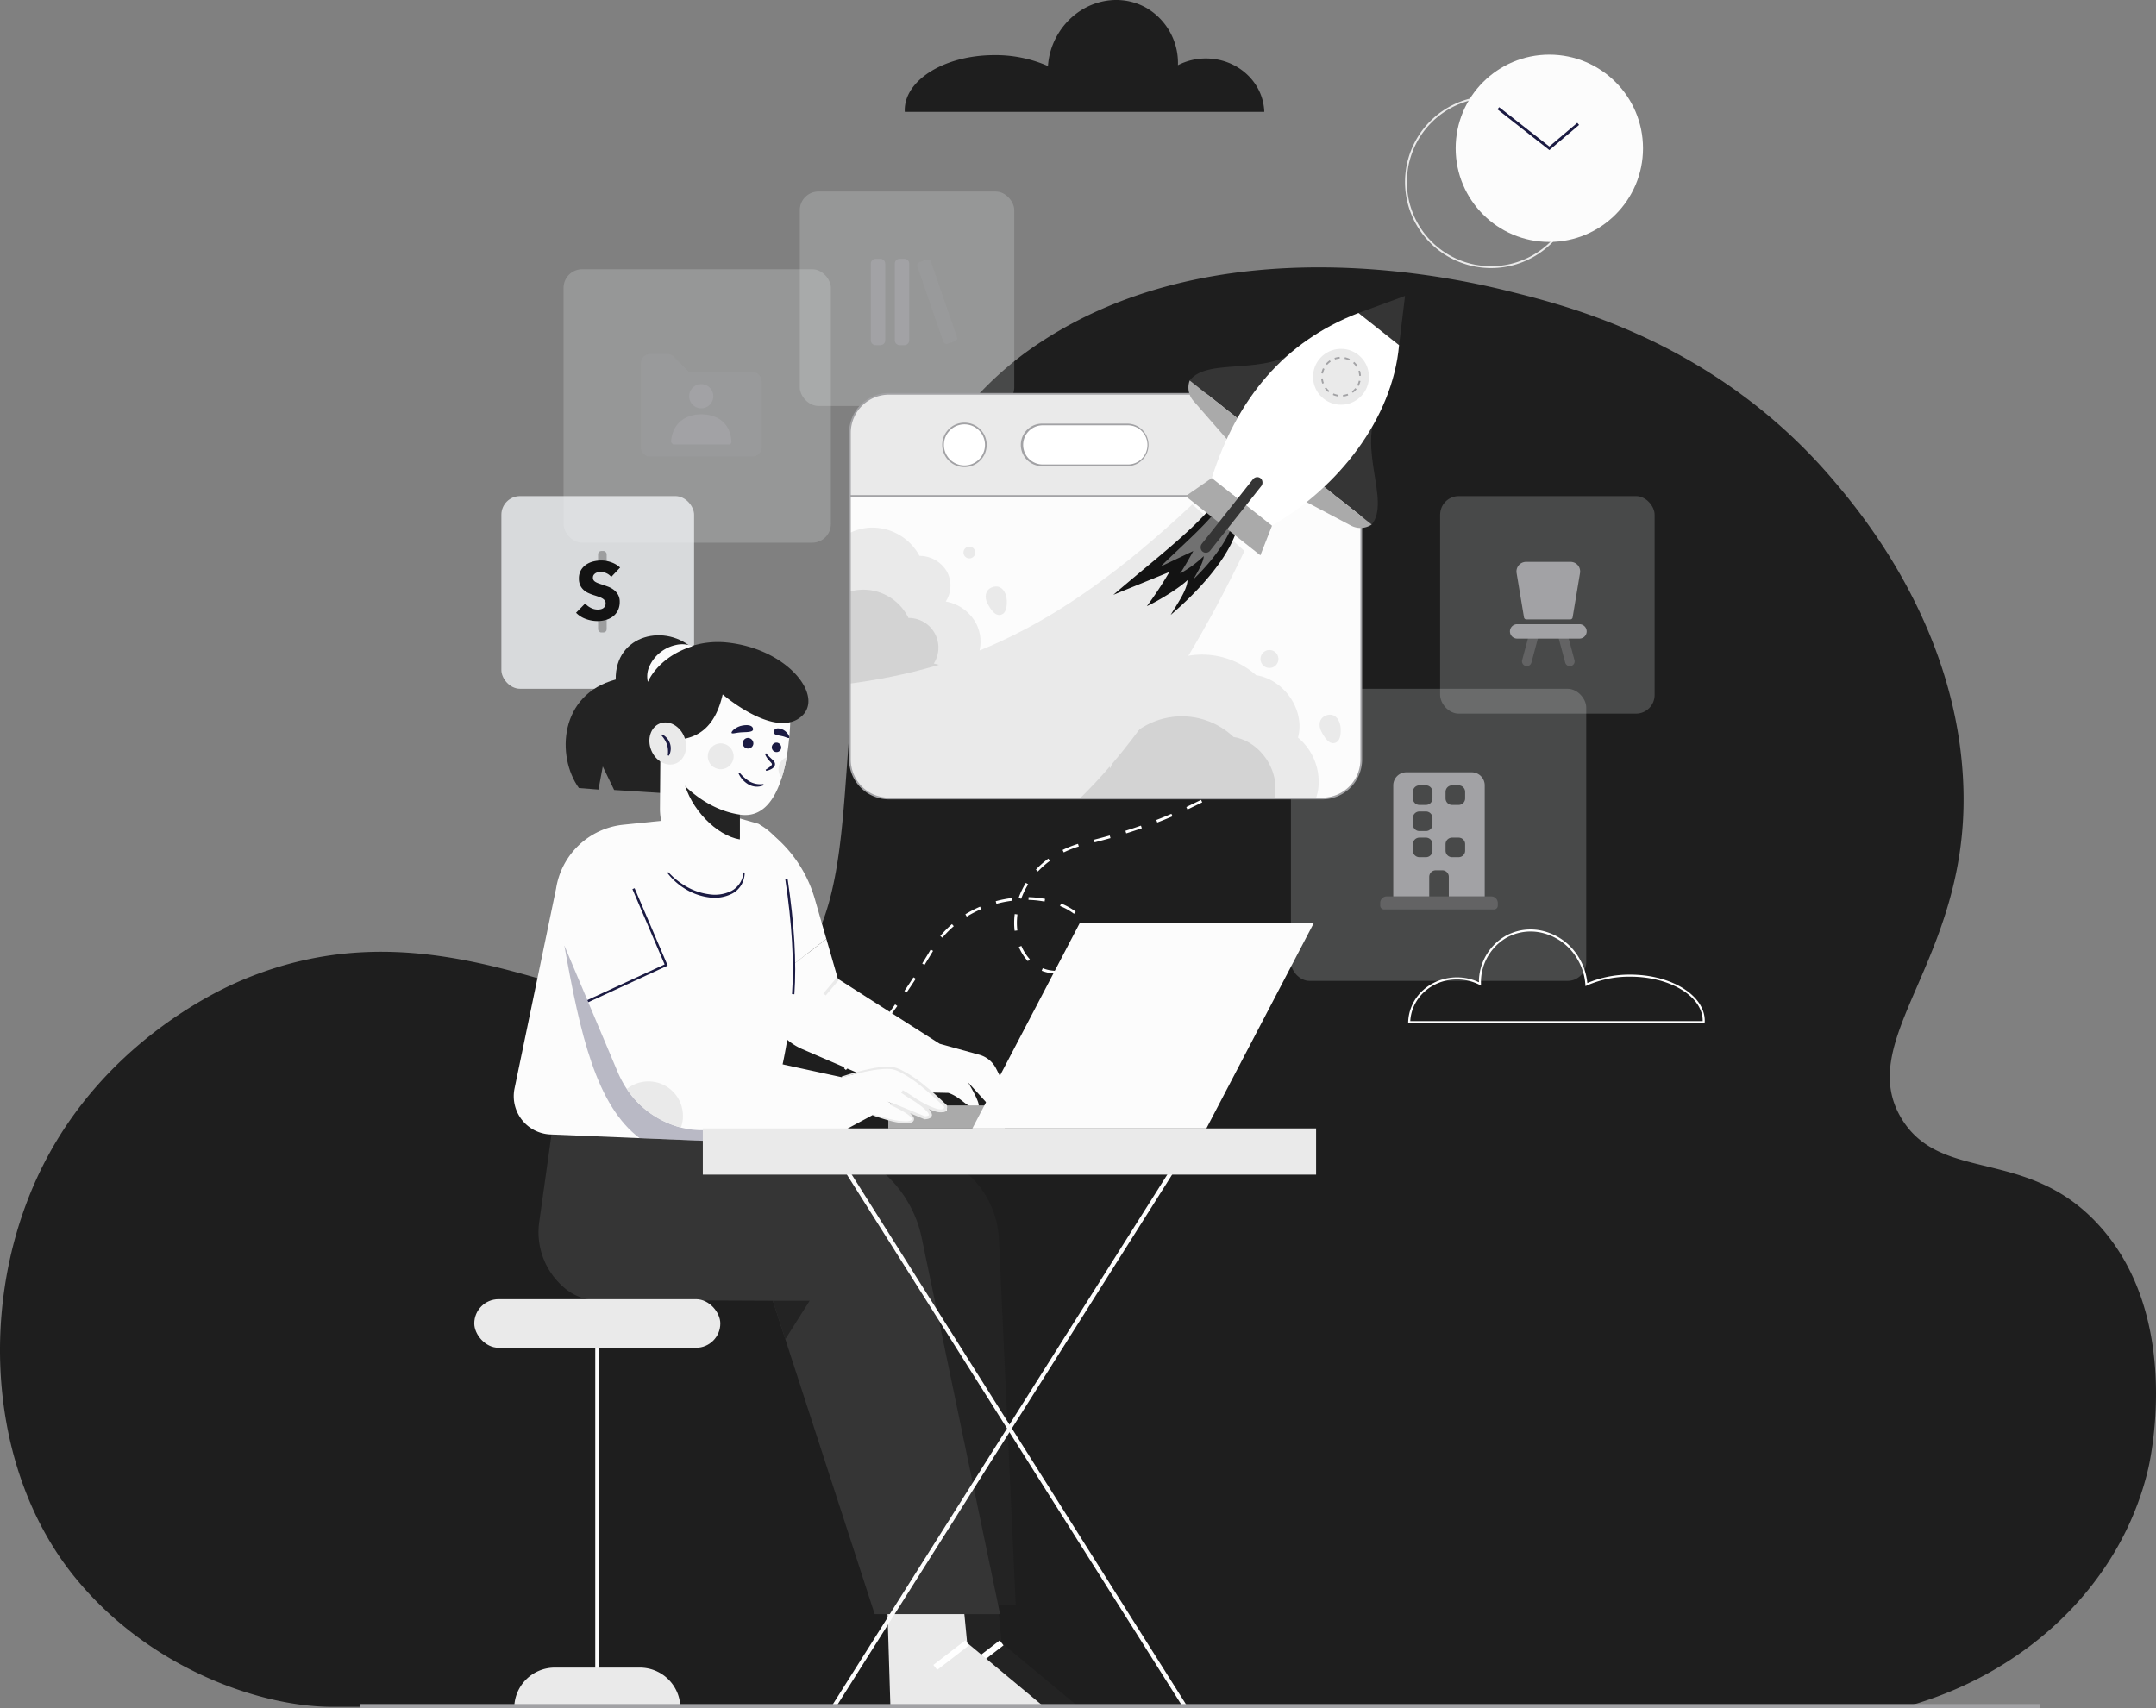 <svg xmlns="http://www.w3.org/2000/svg" xmlns:xlink="http://www.w3.org/1999/xlink" width="693.584" height="549.632" viewBox="0 0 693.584 549.632">
  <rect x="0" y="0" width="693.584" height="549.632" fill="#808080" stroke="none"/>
  <defs>
    <clipPath id="clip-path">
      <path id="Tracé_4879" data-name="Tracé 4879" d="M990.783,775.4a12.552,12.552,0,0,0,12.551,12.551h139.4a12.551,12.551,0,0,0,12.55-12.551V690.579h-164.5Z" transform="translate(-990.783 -690.579)" fill="none"/>
    </clipPath>
  </defs>
  <g id="Groupe_7165" data-name="Groupe 7165" transform="translate(119.292 -218.369)">
    <g id="Groupe_7164" data-name="Groupe 7164">
      <path id="Tracé_1" data-name="Tracé 1" d="M131.762,680.17c-23.362,0-60.453-12.773-84.386-43.848-27.461-35.841-29.559-91.89-6.77-133.736,19.929-36.6,53.4-52.236,60.072-55.286,76.568-34.125,133.683,31.837,173.54,1.906,8.975-6.75,14.145-16.164,17.388-27.632,11.819-41.79-3.622-109.681,47.546-163.012A114.306,114.306,0,0,1,354.6,244.646c60.262-44.039,143.123-23.163,157.521-19.541,20.215,5.052,66.365,17.443,102.885,60.625,8.677,10.294,41,48.518,41.668,101.041.668,53.761-35.089,78.735-20.023,104,12.777,21.257,40.81,8.865,63.981,34.888,25.936,29.073,16.4,73.493,15.542,77.5-8.391,36.6-38.427,65.867-77.521,76.829Q385.207,680.266,131.762,680.17Z" transform="translate(-144.292 87.409)" fill="#1e1e1e"/>
      <g id="Groupe_5473" data-name="Groupe 5473" transform="translate(41.689 280.163)">
        <g id="Groupe_5477" data-name="Groupe 5477" transform="translate(301.896 98.194)">
          <rect id="Rectangle_1395" data-name="Rectangle 1395" width="69" height="70" rx="6" transform="translate(0.415 -0.356)" fill="#f3f6f9" opacity="0.2"/>
          <rect id="bound" width="37" height="38" transform="translate(16.415 15.644)" fill="none"/>
          <g id="Stockholm-icons-_-Home-_-Chair2" data-name="Stockholm-icons-/-Home-/-Chair2" transform="translate(16.713 19.848)">
            <rect id="bound-2" data-name="bound" width="37" height="37" transform="translate(-0.3 -0.205)" fill="none"/>
            <path id="Combined-Shape" d="M6.561,25.141l2.466-9.2a1.543,1.543,0,1,1,2.98.8l-2.466,9.2a1.543,1.543,0,0,1-2.98-.8Zm16.827-.047a1.543,1.543,0,1,1-2.98.8l-2.01-7.5a1.543,1.543,0,0,1,2.98-.8Z" transform="translate(3.52 7.449)" fill="#a2a2a5" opacity="0.3"/>
            <path id="Combined-Shape-2" data-name="Combined-Shape" d="M9.185,1H23.5a3.086,3.086,0,0,1,3.044,3.593L24.163,18.868a.771.771,0,0,1-.761.645H9.282a.771.771,0,0,1-.761-.645L6.142,4.593A3.085,3.085,0,0,1,9.185,1ZM6.314,21.056H26.37a2.314,2.314,0,1,1,0,4.628H6.314a2.314,2.314,0,0,1,0-4.628Z" transform="translate(2.159 -0.039)" fill="#a2a2a5"/>
          </g>
        </g>
        <g id="Groupe_5474" data-name="Groupe 5474" transform="translate(19.849 25.071)">
          <rect id="Rectangle_1395-2" data-name="Rectangle 1395" width="86" height="88" rx="6" transform="translate(0.462 -0.234)" fill="#f3f6f9" opacity="0.2"/>
          <g id="Stockholm-icons-_-Files-_-User-folder" data-name="Stockholm-icons-/-Files-/-User-folder" transform="translate(21.936 19.848)">
            <rect id="bound-3" data-name="bound" width="46" height="47" transform="translate(-0.476 -0.082)" fill="none"/>
            <path id="Combined-Shape-3" data-name="Combined-Shape" d="M4.91,36.982H37.892a2.91,2.91,0,0,0,2.91-2.91V12.731a2.91,2.91,0,0,0-2.91-2.91H17.521L12.553,4.852A2.91,2.91,0,0,0,10.5,4H4.91A2.91,2.91,0,0,0,2,6.91V34.072A2.91,2.91,0,0,0,4.91,36.982Z" transform="translate(1.421 3.202)" fill="#a2a2a5" opacity="0.3"/>
            <path id="Mask" d="M13.88,16.76a3.88,3.88,0,1,1,3.88-3.88A3.88,3.88,0,0,1,13.88,16.76Z" transform="translate(8.942 7.902)" fill="#a2a2a5"/>
            <path id="Mask-Copy" d="M7,22.73C7.418,16.942,11.594,14,16.683,14c5.161,0,9.4,2.781,9.716,8.731a.808.808,0,0,1-.81.97H7.784C7.514,23.7,6.978,23.045,7,22.73Z" transform="translate(6.122 12.603)" fill="#a2a2a5"/>
          </g>
          <rect id="bound-4" data-name="bound" width="46" height="47" transform="translate(21.462 19.766)" fill="none"/>
        </g>
        <g id="Groupe_5475" data-name="Groupe 5475" transform="translate(253.843 159.826)">
          <rect id="Rectangle_1392" data-name="Rectangle 1392" width="95" height="94" rx="6" transform="translate(0.468 0.011)" fill="#f3f6f9" opacity="0.2"/>
          <g id="Stockholm-icons-_-Home-_-Building" data-name="Stockholm-icons-/-Home-/-Building" transform="translate(22.981 22.982)">
            <rect id="bound-5" data-name="bound" width="49" height="49" transform="translate(0.487 0.028)" fill="none"/>
            <path id="Combined-Shape-4" data-name="Combined-Shape" d="M22.867,41.937V35.631a2.1,2.1,0,0,0-2.1-2.1h-2.1a2.1,2.1,0,0,0-2.1,2.1v6.306H5V6.2A4.2,4.2,0,0,1,9.2,2h21.02a4.2,4.2,0,0,1,4.2,4.2V41.937ZM13.408,6.2a2.1,2.1,0,0,0-2.1,2.1v2.1a2.1,2.1,0,0,0,2.1,2.1h2.1a2.1,2.1,0,0,0,2.1-2.1v-2.1a2.1,2.1,0,0,0-2.1-2.1Zm10.51,0a2.1,2.1,0,0,0-2.1,2.1v2.1a2.1,2.1,0,0,0,2.1,2.1h2.1a2.1,2.1,0,0,0,2.1-2.1v-2.1a2.1,2.1,0,0,0-2.1-2.1Zm-10.51,8.408a2.1,2.1,0,0,0-2.1,2.1v2.1a2.1,2.1,0,0,0,2.1,2.1h2.1a2.1,2.1,0,0,0,2.1-2.1v-2.1a2.1,2.1,0,0,0-2.1-2.1Zm0,8.408a2.1,2.1,0,0,0-2.1,2.1v2.1a2.1,2.1,0,0,0,2.1,2.1h2.1a2.1,2.1,0,0,0,2.1-2.1v-2.1a2.1,2.1,0,0,0-2.1-2.1Zm10.51,0a2.1,2.1,0,0,0-2.1,2.1v2.1a2.1,2.1,0,0,0,2.1,2.1h2.1a2.1,2.1,0,0,0,2.1-2.1v-2.1a2.1,2.1,0,0,0-2.1-2.1Z" transform="translate(5.411 1.907)" fill="#a2a2a5"/>
            <path id="Rectangle-2" d="M5.1,21H38.733a2.1,2.1,0,0,1,2.1,2.1v.841A1.261,1.261,0,0,1,39.574,25.2H4.261A1.261,1.261,0,0,1,3,23.943V23.1A2.1,2.1,0,0,1,5.1,21Z" transform="translate(3.207 22.844)" fill="#a2a2a5" opacity="0.3"/>
          </g>
        </g>
        <g id="Groupe_5480" data-name="Groupe 5480" transform="translate(0 98.194)">
          <rect id="Rectangle_1394" data-name="Rectangle 1394" width="62" height="62" rx="6" transform="translate(0.31 -0.356)" fill="#f3f6f9" opacity="0.76"/>
          <g id="Stockholm-icons-_-Shopping-_-Dollar" data-name="Stockholm-icons-/-Shopping-/-Dollar" transform="translate(15.67 13.58)">
            <rect id="bound-6" data-name="bound" width="33" height="34" transform="translate(-0.359 0.062)" fill="none"/>
            <rect id="Rectangle" width="2.758" height="5.516" rx="1" transform="translate(15.754 3.736)" fill="#131313" opacity="0.3"/>
            <rect id="Rectangle-Copy-3" width="2.758" height="6.896" rx="1" transform="translate(15.754 23.044)" fill="#131313" opacity="0.3"/>
            <path id="Combined-Shape-5" data-name="Combined-Shape" d="M18.6,9.5A4.045,4.045,0,0,0,17.1,8.333,4.251,4.251,0,0,0,15.3,7.9a5.344,5.344,0,0,0-.9.079,2.333,2.333,0,0,0-.825.3,2.041,2.041,0,0,0-.616.576,1.535,1.535,0,0,0-.249.9,1.458,1.458,0,0,0,.2.786,1.749,1.749,0,0,0,.576.55,5.141,5.141,0,0,0,.9.432q.524.2,1.179.406.943.314,1.965.694a7.35,7.35,0,0,1,1.86,1.009A5.3,5.3,0,0,1,20.78,15.2a4.49,4.49,0,0,1,.55,2.319,6.058,6.058,0,0,1-.59,2.764,5.512,5.512,0,0,1-1.585,1.926,6.792,6.792,0,0,1-2.28,1.127,9.588,9.588,0,0,1-2.647.367,10.927,10.927,0,0,1-3.852-.694,8.161,8.161,0,0,1-3.092-1.978l2.935-2.987a5.423,5.423,0,0,0,1.795,1.4,4.872,4.872,0,0,0,2.214.563,4.453,4.453,0,0,0,.97-.1,2.419,2.419,0,0,0,.825-.341,1.705,1.705,0,0,0,.563-.629,1.98,1.98,0,0,0,.21-.943,1.492,1.492,0,0,0-.262-.891,2.562,2.562,0,0,0-.747-.668,6.01,6.01,0,0,0-1.205-.55q-.721-.249-1.638-.537a15.642,15.642,0,0,1-1.743-.681,5.831,5.831,0,0,1-1.52-1.009,4.673,4.673,0,0,1-1.074-1.494A5.063,5.063,0,0,1,8.2,10.023a5.251,5.251,0,0,1,.629-2.647,5.467,5.467,0,0,1,1.651-1.808,7.091,7.091,0,0,1,2.306-1.035,10.456,10.456,0,0,1,2.594-.328,9.631,9.631,0,0,1,3.21.576,8.264,8.264,0,0,1,2.869,1.7Z" transform="translate(1.382 2.573)" fill="#131313"/>
          </g>
        </g>
        <g id="Groupe_5481" data-name="Groupe 5481" transform="translate(96.106 -0.001)">
          <rect id="Rectangle_1395-3" data-name="Rectangle 1395" width="69" height="69" rx="6" transform="translate(0.204 -0.163)" fill="#f3f6f9" opacity="0.2"/>
          <rect id="bound-7" data-name="bound" width="36" height="36" transform="translate(17.204 15.837)" fill="none"/>
          <g id="Stockholm-icons-_-Home-_-Library" data-name="Stockholm-icons-/-Home-/-Library" transform="translate(16.713 16.714)">
            <rect id="bound-8" data-name="bound" width="36" height="37" transform="translate(0.491 0.123)" fill="none"/>
            <path id="Combined-Shape-6" data-name="Combined-Shape" d="M5.543,3H7.085A1.543,1.543,0,0,1,8.628,4.543V29.227a1.543,1.543,0,0,1-1.543,1.543H5.543A1.543,1.543,0,0,1,4,29.227V4.543A1.543,1.543,0,0,1,5.543,3Zm7.714,0H14.8a1.543,1.543,0,0,1,1.543,1.543V29.227A1.543,1.543,0,0,1,14.8,30.769H13.256a1.543,1.543,0,0,1-1.543-1.543V4.543A1.543,1.543,0,0,1,13.256,3Z" transform="translate(2.348 1.781)" fill="#a2a2a5"/>
            <rect id="Rectangle-Copy-2" width="4.628" height="27.769" rx="1" transform="translate(20.969 6.207) rotate(-19)" fill="#a2a2a5" opacity="0.3"/>
          </g>
        </g>
      </g>
    </g>
    <g id="Groupe_5571" data-name="Groupe 5571" transform="translate(-21.289 193.954)">
      <g id="Groupe_5533" data-name="Groupe 5533" transform="translate(0 20.415)">
        <path id="Tracé_4868" data-name="Tracé 4868" d="M589.8,916.691l-.607-.636,3.817-3.642.607.636Zm7.623-7.3-.618-.627c1.24-1.221,2.484-2.481,3.7-3.745l.634.61C599.914,906.893,598.664,908.159,597.419,909.386Zm7.327-7.626-.65-.592c1.166-1.28,2.341-2.605,3.492-3.939l.666.576C607.1,899.143,605.917,900.474,604.745,901.76Zm6.913-8-.679-.558c1.1-1.337,2.2-2.721,3.29-4.11l.693.541C613.873,891.027,612.761,892.416,611.658,893.759Zm6.508-8.332-.7-.526c1.032-1.387,2.074-2.82,3.1-4.259l.717.508C620.248,882.6,619.2,884.034,618.166,885.427Zm6.12-8.619-.728-.493q1.478-2.181,2.91-4.391l.738.477Q625.769,874.62,624.286,876.808Zm48.178-6.1a12.875,12.875,0,0,1-4.738-.9l.326-.816a12.01,12.01,0,0,0,4.412.839c.219-.021.38,0,.569-.013l.043.878C672.873,870.706,672.63,870.693,672.465,870.711Zm5.839-1.5-.44-.762a9.549,9.549,0,0,0,3.507-3.541l.763.436A10.427,10.427,0,0,1,678.3,869.208Zm-48.268-1.269-.747-.464q1.387-2.237,2.734-4.5l.756.449Q631.428,865.694,630.036,867.938Zm33.235-1.225a15.414,15.414,0,0,1-2.895-4.561l.81-.341a14.563,14.563,0,0,0,2.728,4.3Zm20.32-6.612-.879-.019,0-.235a9.131,9.131,0,0,0-.777-3.734q-.2-.44-.437-.858l.766-.434q.256.452.473.929a10.011,10.011,0,0,1,.855,4.1Zm-47.805-.922-.674-.565a33.471,33.471,0,0,1,3.747-3.806l.576.664A32.628,32.628,0,0,0,635.785,859.179Zm23.231-2.234a21.4,21.4,0,0,1-.151-2.545,22.585,22.585,0,0,1,.179-2.826l.873.11a21.709,21.709,0,0,0-.172,2.716,20.421,20.421,0,0,0,.145,2.439Zm-15.39-4.55-.463-.748a36.211,36.211,0,0,1,4.735-2.463l.348.808A35.314,35.314,0,0,0,643.626,852.4Zm34.493-.908a19.343,19.343,0,0,0-4.494-2.5l.329-.816a20.214,20.214,0,0,1,4.7,2.618Zm-24.953-3.211-.231-.848a37.8,37.8,0,0,1,5.233-1.033l.109.873A36.927,36.927,0,0,0,653.166,848.277Zm15.481-.729a31.919,31.919,0,0,0-5.17-.543l.021-.879a32.828,32.828,0,0,1,5.313.558Zm-7.517-.889-.828-.3a26.3,26.3,0,0,1,2.322-4.829l.75.459A25.414,25.414,0,0,0,661.13,846.659Zm5.375-8.793-.644-.6q.384-.412.787-.812a28.566,28.566,0,0,1,3.218-2.738l.52.709a27.622,27.622,0,0,0-3.119,2.654Q666.877,837.466,666.505,837.866Zm8.323-6.132-.39-.788a32.753,32.753,0,0,1,4.965-1.973l.257.841A31.984,31.984,0,0,0,674.829,831.734Zm9.921-3.23-.218-.852c1.719-.441,3.43-.9,5.084-1.371l.24.846C688.193,827.6,686.476,828.061,684.75,828.5Zm10.172-2.891-.264-.839c1.7-.534,3.377-1.091,4.995-1.656l.29.83C698.316,824.516,696.626,825.076,694.922,825.613Zm9.986-3.493-.318-.82c1.646-.638,3.284-1.309,4.867-1.992l.349.807C708.212,820.8,706.564,821.477,704.908,822.12Zm9.716-4.2-.381-.792,4.744-2.3.385.791Zm9.494-4.613-.385-.791,4.746-2.307.385.791Zm9.491-4.613-.385-.791,4.745-2.307.385.791Zm9.491-4.614-.385-.791,4.746-2.306.385.791Zm9.49-4.614-.385-.791,4.746-2.307.384.791Z" transform="translate(-430.618 -553.449)" fill="#fff"/>
        <path id="Tracé_4869" data-name="Tracé 4869" d="M1007.627,274.952a4.51,4.51,0,0,0,.021.537h115.646c-.3-9.533-8.6-17.177-18.777-17.177a19.624,19.624,0,0,0-9,2.158,20.512,20.512,0,0,0-9.995-18.337c-9.855-5.711-22.749-1.836-28.782,8.664a23.1,23.1,0,0,0-3.038,9.952,41.813,41.813,0,0,0-17.23-3.511C1020.542,257.238,1007.627,265.172,1007.627,274.952Z" transform="translate(-814.579 -235.497)" fill="#1e1e1e"/>
        <path id="Tracé_4870" data-name="Tracé 4870" d="M284.919,1052.995h-95.36l.011-.34c.254-8.069,7.155-14.389,15.71-14.389a16.557,16.557,0,0,1,7.038,1.566,17.172,17.172,0,0,1,8.354-14.774,16.586,16.586,0,0,1,12.705-1.609,18.591,18.591,0,0,1,11.322,8.827,19.15,19.15,0,0,1,2.495,7.824,34.727,34.727,0,0,1,13.822-2.714c13.211,0,23.958,6.657,23.958,14.839a4.033,4.033,0,0,1-.02.479Zm-94.675-.66h94.07v-.11c0-7.819-10.452-14.18-23.3-14.18a33.822,33.822,0,0,0-13.977,2.846l-.434.2-.032-.477a18.47,18.47,0,0,0-2.446-8.01,17.935,17.935,0,0,0-10.92-8.517,15.939,15.939,0,0,0-12.2,1.542,16.55,16.55,0,0,0-8.023,14.729l.01.551-.491-.251a15.857,15.857,0,0,0-7.219-1.731C197.2,1038.925,190.668,1044.788,190.244,1052.335Z" transform="translate(165.441 -719.77)" fill="#fff"/>
      </g>
      <g id="Groupe_5547" data-name="Groupe 5547" transform="translate(175.146 119.636)">
        <g id="Groupe_5537" data-name="Groupe 5537" transform="translate(0.271 64.36)">
          <g id="Groupe_5536" data-name="Groupe 5536" clip-path="url(#clip-path)">
            <path id="Tracé_4871" data-name="Tracé 4871" d="M990.783,775.4a12.552,12.552,0,0,0,12.551,12.551h139.4a12.551,12.551,0,0,0,12.55-12.551V690.579h-164.5Z" transform="translate(-990.783 -690.579)" fill="#fcfcfc"/>
            <path id="Tracé_4872" data-name="Tracé 4872" d="M865.324,748.966a16.967,16.967,0,0,1,14.654-11.4,17.261,17.261,0,0,1,16.34,9.063,10.17,10.17,0,0,1,8.741,4.918,9.458,9.458,0,0,1-.3,9.761,13.8,13.8,0,0,1,9.857,7.225,12.951,12.951,0,0,1-.264,11.941,15.852,15.852,0,0,1,15.011.543,14.762,14.762,0,0,1,7.094,12.8,15.792,15.792,0,0,1,27.127,1.236A25.093,25.093,0,0,1,981.2,779.091a26.148,26.148,0,0,1,23.4,5.929c9.175,1.436,15.863,11.4,13.472,20.07a18.516,18.516,0,0,1,6.454,16.988,18.932,18.932,0,0,1-11.641,14.146l-157.869-.1-13.458-60.231Z" transform="translate(-873.933 -727.338)" fill="#eaeaea"/>
            <g id="Groupe_5534" data-name="Groupe 5534" transform="translate(-34.095 30.175)">
              <path id="Tracé_4873" data-name="Tracé 4873" d="M856.606,841.124a16.122,16.122,0,0,1,29.946-2.361,9.539,9.539,0,0,1,8.139,14.672,13.133,13.133,0,0,1,9.253,19.158,14.565,14.565,0,0,1,21.347,13.329,15,15,0,0,1,26.208,1.214,24.164,24.164,0,0,1,39.643-10.069c8.863,1.428,15.316,11.386,13,20.059a18.474,18.474,0,0,1-5.037,31.138l-152.524.023-12.955-60.219Z" transform="translate(-833.624 -829.668)" fill="#d3d3d3"/>
            </g>
            <g id="Groupe_5535" data-name="Groupe 5535" transform="translate(-11.475 2.715)">
              <path id="Tracé_4874" data-name="Tracé 4874" d="M1059.51,703.095c-45.691,42.968-78.091,54.554-118.91,58.7l-2.712,43.389,42.847,14.644c37.423-1.085,73.357-55.261,95.553-101.738l-16.778-14.992" transform="translate(-937.888 -703.095)" fill="#eaeaea"/>
              <path id="Tracé_4875" data-name="Tracé 4875" d="M1413.217,705.669c-7.428,8.789-18.632,17.2-31.846,28.55l18.03-7.348a122.759,122.759,0,0,1-7.235,10.99c4.156-1.918,10.842-6.138,13.057-8.376,0,3.122-3.762,8.344-5.4,11.2,9.617-8.23,18.365-18.279,21.191-27.1l-7.8-7.908" transform="translate(-1285.159 -705.111)" fill="#131313"/>
              <path id="Tracé_4876" data-name="Tracé 4876" d="M1470.213,707.717c-4.394,5.825-10.971,11.439-18.743,19l10.521-4.992c-1.318,2.419-3.236,5.806-4.3,7.263a36.816,36.816,0,0,0,7.651-5.613c-.033,2.042-2.265,5.5-3.244,7.379,5.656-5.482,10.828-12.145,12.556-17.947l-4.435-5.092" transform="translate(-1340.05 -706.714)" fill="#fff" opacity="0.4"/>
            </g>
            <path id="Tracé_4877" data-name="Tracé 4877" d="M1198.877,829.324c.058,1.358,0,3.652-1.358,4.437-2.266,1.312-4.048-1.873-4.879-3.474-.992-1.911-.739-4.283,1.5-5.135C1197.108,824.027,1198.767,826.789,1198.877,829.324Z" transform="translate(-1148.415 -795.755)" fill="#eaeaea"/>
            <path id="Tracé_4878" data-name="Tracé 4878" d="M1694,1019.432c.058,1.358,0,3.651-1.358,4.437-2.266,1.312-4.047-1.873-4.879-3.473-.992-1.911-.739-4.283,1.505-5.135C1692.227,1014.135,1693.888,1016.9,1694,1019.432Z" transform="translate(-1536.12 -944.619)" fill="#eaeaea"/>
            <ellipse id="Ellipse_143" data-name="Ellipse 143" cx="1.898" cy="1.898" rx="1.898" ry="1.898" transform="translate(36.524 16.305)" fill="#eaeaea"/>
            <ellipse id="Ellipse_144" data-name="Ellipse 144" cx="2.89" cy="2.89" rx="2.89" ry="2.89" transform="translate(131.089 51.161) rotate(-26.428)" fill="#eaeaea"/>
          </g>
        </g>
        <g id="Groupe_5542" data-name="Groupe 5542" transform="translate(0 31.228)">
          <path id="Tracé_4880" data-name="Tracé 4880" d="M1141.758,787.239h-139.4a12.836,12.836,0,0,1-12.822-12.822V689.329H1154.58v85.088A12.837,12.837,0,0,1,1141.758,787.239ZM990.076,689.871v84.546a12.293,12.293,0,0,0,12.279,12.279h139.4a12.293,12.293,0,0,0,12.28-12.279V689.871Z" transform="translate(-989.534 -656.468)" fill="#a2a2a5"/>
          <g id="Groupe_5538" data-name="Groupe 5538">
            <path id="Tracé_4881" data-name="Tracé 4881" d="M1142.737,539.112h-139.4a12.55,12.55,0,0,0-12.551,12.551v20.31h164.5v-20.31A12.55,12.55,0,0,0,1142.737,539.112Z" transform="translate(-990.512 -538.841)" fill="#eaeaea"/>
            <path id="Tracé_4882" data-name="Tracé 4882" d="M1154.58,571.264H989.534V550.683a12.836,12.836,0,0,1,12.822-12.822h139.4a12.837,12.837,0,0,1,12.822,12.822Zm-164.5-.542h163.962V550.683a12.294,12.294,0,0,0-12.28-12.28h-139.4a12.293,12.293,0,0,0-12.279,12.28Z" transform="translate(-989.534 -537.861)" fill="#a2a2a5"/>
          </g>
          <g id="Groupe_5541" data-name="Groupe 5541" transform="translate(8.731 6.971)">
            <ellipse id="Ellipse_145" data-name="Ellipse 145" cx="6.881" cy="6.881" rx="6.881" ry="6.881" transform="matrix(0.199, -0.98, 0.98, 0.199, 0, 15.106)" fill="#eaeaea"/>
            <g id="Groupe_5539" data-name="Groupe 5539" transform="translate(18.648 0)">
              <circle id="Ellipse_146" data-name="Ellipse 146" cx="6.881" cy="6.881" r="6.881" transform="translate(0 9.731) rotate(-45)" fill="#fff"/>
              <path id="Tracé_4883" data-name="Tracé 4883" d="M1134.774,596.183a7.152,7.152,0,1,1,7.152-7.152A7.16,7.16,0,0,1,1134.774,596.183Zm0-13.762a6.61,6.61,0,1,0,6.61,6.61A6.617,6.617,0,0,0,1134.774,582.421Z" transform="translate(-1125.043 -579.3)" fill="#a2a2a5"/>
            </g>
            <g id="Groupe_5540" data-name="Groupe 5540" transform="translate(46.522 2.892)">
              <rect id="Rectangle_1868" data-name="Rectangle 1868" width="40.532" height="13.135" rx="6.568" transform="translate(0.271 0.271)" fill="#fff"/>
              <path id="Tracé_4884" data-name="Tracé 4884" d="M1278.455,597h-27.4a6.839,6.839,0,0,1,0-13.678h27.4a6.839,6.839,0,1,1,0,13.678Zm-27.4-13.135a6.3,6.3,0,0,0,0,12.593h27.4a6.3,6.3,0,1,0,0-12.593Z" transform="translate(-1244.219 -583.322)" fill="#a2a2a5"/>
            </g>
          </g>
        </g>
        <g id="Groupe_5546" data-name="Groupe 5546" transform="translate(108.262)">
          <g id="Groupe_5543" data-name="Groupe 5543" transform="translate(0.902 16.53)">
            <path id="Tracé_4885" data-name="Tracé 4885" d="M1530.455,470.111c-10.986,9.617-29.934,2.988-35.822,10.668l16.824,13.323Z" transform="translate(-1494.217 -470.111)" fill="#353535"/>
            <path id="Tracé_4886" data-name="Tracé 4886" d="M1493.132,519.283h0a6.5,6.5,0,0,0,1.188,6.564l11.922,13.655,3.714-6.9Z" transform="translate(-1492.716 -508.615)" fill="#aaa"/>
          </g>
          <g id="Groupe_5544" data-name="Groupe 5544" transform="translate(37.18 36.248)">
            <path id="Tracé_4887" data-name="Tracé 4887" d="M1705.957,561c-6.843,12.9,3.952,29.822-2.173,37.313l-16.824-13.323Z" transform="translate(-1681.098 -560.998)" fill="#353535"/>
            <path id="Tracé_4888" data-name="Tracé 4888" d="M1682.625,684.9h0a6.5,6.5,0,0,1-6.662.348l-16.025-8.475,5.863-5.2Z" transform="translate(-1659.938 -647.59)" fill="#aaa"/>
          </g>
          <path id="Tracé_4889" data-name="Tracé 4889" d="M1759.86,393.916l-14.979,5.5,13.06,10.342Z" transform="translate(-1689.273 -393.916)" fill="#353535"/>
          <path id="Tracé_4890" data-name="Tracé 4890" d="M1587.576,429.606c-2.093,23.7-19.606,45.819-40.876,58.1l-19.384-15.333c8.133-25.59,23.281-43.9,47.2-53.112Z" transform="translate(-1518.908 -413.765)" fill="#fff"/>
          <path id="Tracé_4891" data-name="Tracé 4891" d="M1496.969,664.079l-8.408,5.821,24.049,19.044,3.742-9.532Z" transform="translate(-1488.561 -605.468)" fill="#aaa"/>
          <g id="Groupe_5545" data-name="Groupe 5545" transform="translate(39.989 16.022)">
            <ellipse id="Ellipse_147" data-name="Ellipse 147" cx="8.996" cy="8.996" rx="8.996" ry="8.996" transform="translate(0 2.124) rotate(-6.78)" fill="#eaeaea"/>
            <path id="Tracé_4892" data-name="Tracé 4892" d="M1696.585,497.13l-.057-.539a5.9,5.9,0,0,0,1.507-.366l.2.506A6.412,6.412,0,0,1,1696.585,497.13Zm-1.693-.043a6.352,6.352,0,0,1-1.623-.486l.223-.494a5.828,5.828,0,0,0,1.485.445Zm4.823-1.173-.322-.436a5.882,5.882,0,0,0,1.114-1.079l.425.337A6.4,6.4,0,0,1,1699.714,495.913Zm-7.883-.208a6.4,6.4,0,0,1-1.156-1.239l.442-.314a5.87,5.87,0,0,0,1.058,1.134Zm9.763-1.991-.481-.251a5.85,5.85,0,0,0,.528-1.458l.529.115A6.389,6.389,0,0,1,1701.594,493.715Zm-11.708-.746a6.46,6.46,0,0,1-.369-1.653l.54-.048a5.893,5.893,0,0,0,.338,1.514Zm11.882-2.508a5.948,5.948,0,0,0-.282-1.526l.516-.168a6.454,6.454,0,0,1,.307,1.665Zm-11.642-.743-.534-.1a6.365,6.365,0,0,1,.517-1.613l.49.233A5.828,5.828,0,0,0,1690.126,489.718Zm10.69-2.181a5.86,5.86,0,0,0-1.015-1.173l.36-.406a6.409,6.409,0,0,1,1.108,1.281Zm-9.373-.6-.412-.352a6.419,6.419,0,0,1,1.259-1.132l.306.448A5.863,5.863,0,0,0,1691.442,486.941Zm7.074-1.444a5.839,5.839,0,0,0-1.467-.5l.1-.532a6.381,6.381,0,0,1,1.6.547Zm-4.535-.288-.177-.513a6.464,6.464,0,0,1,1.659-.338l.038.541A5.91,5.91,0,0,0,1693.981,485.209Z" transform="translate(-1685.909 -480.759)" fill="#a2a2a5"/>
          </g>
          <rect id="Rectangle_1869" data-name="Rectangle 1869" width="3.465" height="30.094" rx="1.733" transform="translate(22.765 57.6) rotate(38.375)" fill="#353535"/>
        </g>
      </g>
      <g id="Groupe_5566" data-name="Groupe 5566" transform="translate(54.573 228.84)">
        <g id="Groupe_5562" data-name="Groupe 5562" transform="translate(12.693)">
          <g id="Groupe_5550" data-name="Groupe 5550" transform="translate(78.557 60.615)">
            <path id="Tracé_4894" data-name="Tracé 4894" d="M622.416,992.909a41.683,41.683,0,0,0-15.324-22l-2.969-2.188,2.52,52.142,19.487-15.075Z" transform="translate(-604.123 -968.717)" fill="#fcfcfc"/>
            <path id="Tracé_4895" data-name="Tracé 4895" d="M689.683,1124.246l-4.329-8.478a8.6,8.6,0,0,0-5.367-4.38l-12.738-3.528-32.77-20.922-3.7-12.844-19.487,15.075.177,3.662a19.27,19.27,0,0,0,11.615,16.764l31.818,13.725,15.124.336c4.874,1.68,6.554,5.882,9.579,4.369,1.127-.563-3.277-7.814-3.277-7.814l7.31,8.066Z" transform="translate(-608.767 -1037.028)" fill="#fcfcfc"/>
            <rect id="Rectangle_1876" data-name="Rectangle 1876" width="6.617" height="1.008" transform="translate(21.043 54.627) rotate(-49.665)" fill="#eaeaea"/>
          </g>
          <g id="Groupe_5552" data-name="Groupe 5552" transform="translate(102.48 166.747)">
            <path id="Tracé_4896" data-name="Tracé 4896" d="M672.133,1272.646l23.841-2.1c15.519-1.37,29.019,11.162,29.775,27.642l5.387,117.418-32.887,1.025Z" transform="translate(-672.133 -1270.439)" fill="#232323"/>
            <g id="Groupe_5551" data-name="Groupe 5551" transform="translate(28.761 141.826)">
              <path id="Tracé_4897" data-name="Tracé 4897" d="M753.9,1676.83l1.008,32.433h48.734l-24.031-20-1.512-15.629Z" transform="translate(-753.898 -1673.637)" fill="#232323"/>
              <rect id="Rectangle_1877" data-name="Rectangle 1877" width="12.941" height="2.016" transform="matrix(0.792, -0.61, 0.61, 0.792, 14.845, 22.728)" fill="#fff"/>
            </g>
          </g>
          <g id="Groupe_5554" data-name="Groupe 5554" transform="translate(7.992 152.622)">
            <g id="Groupe_5553" data-name="Groupe 5553" transform="translate(112.158 155.95)">
              <path id="Tracé_4898" data-name="Tracé 4898" d="M722.366,1676.83l1.008,32.433h48.734l-24.031-20-1.513-15.629Z" transform="translate(-722.366 -1673.637)" fill="#eaeaea"/>
              <rect id="Rectangle_1878" data-name="Rectangle 1878" width="12.941" height="2.016" transform="matrix(0.792, -0.61, 0.61, 0.792, 14.845, 22.728)" fill="#fff"/>
            </g>
            <path id="Tracé_4899" data-name="Tracé 4899" d="M551.968,1392.621H511.636l-28.747-88.448-4.023-12.382-57.473-.252a15.906,15.906,0,0,1-9.831-4.124,23.4,23.4,0,0,1-7.814-21.164l5.041-35.966,85.383,11.1a38.344,38.344,0,0,1,32.6,30.208Z" transform="translate(-403.511 -1230.285)" fill="#353535"/>
            <path id="Tracé_4900" data-name="Tracé 4900" d="M629.587,1405.141l-7.824,12.382-4.023-12.382Z" transform="translate(-542.384 -1343.635)" fill="#232323"/>
          </g>
          <g id="Groupe_5555" data-name="Groupe 5555" transform="translate(0 57.59)">
            <path id="Tracé_4901" data-name="Tracé 4901" d="M465.428,1048.635q-.62,2.5-1.291,5l-3.025,12.352-39.828-1.654-28.676-1.19a12.318,12.318,0,0,1-11.555-14.822l13.37-64.339a24.424,24.424,0,0,1,21.618-20.5l32.719-3.368,10.587,3.025c10.335,5.545,10.345,15.6,10.839,22.183C472.355,1014.141,469.683,1031.6,465.428,1048.635Z" transform="translate(-380.791 -960.117)" fill="#fcfcfc"/>
            <path id="Tracé_4902" data-name="Tracé 4902" d="M468.457,1124.475c-.413,1.663,26.156,5.384,25.712,7.058l-3.025,12.352-39.828-1.654c-13.915-10.5-19.128-33.334-24.2-61.95Z" transform="translate(-410.822 -1038.013)" fill="#1b1b43" opacity="0.3"/>
            <path id="Tracé_4903" data-name="Tracé 4903" d="M521.584,1013.027a23.949,23.949,0,0,0,5.952,4.719,19.661,19.661,0,0,0,7.112,2.4,11.967,11.967,0,0,0,7.237-1.063,7.44,7.44,0,0,0,3.888-5.943l.393.026a8.136,8.136,0,0,1-1,3.837,7.643,7.643,0,0,1-2.846,2.846,12.437,12.437,0,0,1-7.8,1.287,19.4,19.4,0,0,1-7.411-2.655,20.927,20.927,0,0,1-5.827-5.2Z" transform="translate(-471.864 -994.416)" fill="#1b1b43"/>
            <path id="Tracé_4904" data-name="Tracé 4904" d="M632.033,1056.182l-.754-.053c.724-10.145-.01-22.612-2.181-37.057l.748-.111C632.026,1033.458,632.762,1045.982,632.033,1056.182Z" transform="translate(-541.755 -998.262)" fill="#1b1b43"/>
          </g>
          <g id="Groupe_5556" data-name="Groupe 5556" transform="translate(120.486 92.461)">
            <rect id="Rectangle_1879" data-name="Rectangle 1879" width="37.475" height="7.394" transform="translate(0 58.817)" fill="#aaa"/>
            <path id="Tracé_4905" data-name="Tracé 4905" d="M875.526,1125.462H800.24l34.618-66.212h75.286Z" transform="translate(-773.184 -1059.25)" fill="#fcfcfc"/>
          </g>
          <g id="Groupe_5559" data-name="Groupe 5559" transform="translate(16.707)">
            <path id="Tracé_4906" data-name="Tracé 4906" d="M469.595,801.048c-8.823-8.7-25.459-5.042-25.207,9.579-18.149,4.789-19.158,24.7-11.848,34.912l6.3.5,1.386-7.436,3.655,7.562,17.645,1.134Z" transform="translate(-428.289 -796.393)" fill="#232323"/>
            <path id="Tracé_4907" data-name="Tracé 4907" d="M540.237,902.07v27.779c0,.252-.01.494-.03.736a9.325,9.325,0,0,1-11.626,8.3,18.753,18.753,0,0,1-14.066-18.31l.141-18.5Z" transform="translate(-484.184 -864.898)" fill="#fcfcfc"/>
            <path id="Tracé_4908" data-name="Tracé 4908" d="M554.193,931.268v15.77c0,.252-.01.494-.03.736-7.431-1.22-16.022-9.821-18.119-19.188Z" transform="translate(-498.141 -882.087)" fill="#232323"/>
            <path id="Tracé_4909" data-name="Tracé 4909" d="M554.826,862.541a50.061,50.061,0,0,1-1.583,6.614c-2.218,7.048-6.2,12.9-13.33,11.878-16.758-2.4-26.084-19.662-26.084-19.662l11.464-13.108,7.693-10.345,23.06,9.962A86.724,86.724,0,0,1,554.826,862.541Z" transform="translate(-483.74 -823.311)" fill="#fcfcfc"/>
            <path id="Tracé_4910" data-name="Tracé 4910" d="M506.884,834.009c7.355-.235,13.043-3.982,15.461-14.621,0,0,17.141,14.788,25.544,6.89,7.036-6.614-4.9-21.831-24.658-23.644a27.994,27.994,0,0,0-20.013,6.106c-9.576,7.673-10.491,25.52-1.542,31.7Z" transform="translate(-471.838 -800.366)" fill="#232323"/>
            <path id="Tracé_4911" data-name="Tracé 4911" d="M503.037,816.709a7.857,7.857,0,0,1,.653-5.32,11.823,11.823,0,0,1,3.452-4.248,12.157,12.157,0,0,1,4.94-2.31,8.9,8.9,0,0,1,5.323.409,29.439,29.439,0,0,0-4.559,1.844,24.738,24.738,0,0,0-3.852,2.448,22.281,22.281,0,0,0-3.3,3.118A18.48,18.48,0,0,0,503.037,816.709Z" transform="translate(-476.603 -801.719)" fill="#fcfcfc"/>
            <g id="Groupe_5557" data-name="Groupe 5557" transform="translate(24.942 26.257)">
              <ellipse id="Ellipse_148" data-name="Ellipse 148" cx="5.735" cy="6.929" rx="5.735" ry="6.929" transform="translate(0 4.262) rotate(-21.816)" fill="#eaeaea"/>
              <path id="Tracé_4912" data-name="Tracé 4912" d="M517.9,893.8a8.215,8.215,0,0,0-.223-3.46,9.414,9.414,0,0,0-1.813-2.968l.248-.307a5.03,5.03,0,0,1,2.166,6.848Z" transform="translate(-510.002 -881.427)" fill="#1b1b43"/>
            </g>
            <g id="Groupe_5558" data-name="Groupe 5558" transform="translate(45.717 28.9)">
              <path id="Tracé_4913" data-name="Tracé 4913" d="M593.675,892.164a1.712,1.712,0,1,1-1.7-1.885A1.8,1.8,0,0,1,593.675,892.164Z" transform="translate(-579.01 -886.154)" fill="#1b1b43"/>
              <path id="Tracé_4914" data-name="Tracé 4914" d="M619.8,896.427a1.524,1.524,0,1,1-1.3-1.851A1.6,1.6,0,0,1,619.8,896.427Z" transform="translate(-596.193 -888.933)" fill="#1b1b43"/>
              <path id="Tracé_4915" data-name="Tracé 4915" d="M586.911,879.831c.068.881-1.34.964-3.416,1.026s-3.51.7-3.526.147,1.519-1.987,3.566-2.333C585.647,878.314,586.83,878.783,586.911,879.831Z" transform="translate(-572.332 -878.553)" fill="#1b1b43"/>
              <path id="Tracé_4916" data-name="Tracé 4916" d="M618.531,882.6c-.153.867.883,1.091,2.418,1.36s2.524,1.049,2.6.5-.9-2.125-2.378-2.673C619.645,881.219,618.712,881.567,618.531,882.6Z" transform="translate(-597.32 -880.473)" fill="#1b1b43"/>
              <path id="Tracé_4917" data-name="Tracé 4917" d="M610.905,904.311a14.727,14.727,0,0,0,1.279,1.326l.68.633a3.841,3.841,0,0,1,.716.8,1.448,1.448,0,0,1,.216.671,1.325,1.325,0,0,1-.168.714,2.484,2.484,0,0,1-.813.821,5.09,5.09,0,0,1-1.885.683l-.147-.366a13.936,13.936,0,0,0,1.5-1.027,1.937,1.937,0,0,0,.47-.565c.078-.168.056-.224-.038-.421-.224-.368-.8-.857-1.168-1.367a5.7,5.7,0,0,1-.99-1.718Z" transform="translate(-592.163 -895.25)" fill="#1b1b43"/>
              <path id="Tracé_4918" data-name="Tracé 4918" d="M586.665,921.954a12.644,12.644,0,0,0,3.394,2.953,7.11,7.11,0,0,0,4.286.744l.1.38a5.3,5.3,0,0,1-2.437.46,5.565,5.565,0,0,1-2.432-.7,7.793,7.793,0,0,1-3.248-3.624Z" transform="translate(-576.458 -906.687)" fill="#1b1b43"/>
              <ellipse id="Ellipse_149" data-name="Ellipse 149" cx="4.161" cy="4.161" rx="4.161" ry="4.161" transform="translate(0 5.875)" fill="#eaeaea"/>
              <path id="Tracé_4919" data-name="Tracé 4919" d="M625.549,907.918a50.063,50.063,0,0,1-1.583,6.614,4.159,4.159,0,0,1,1.583-6.614Z" transform="translate(-600.18 -897.589)" fill="#eaeaea"/>
            </g>
          </g>
          <g id="Groupe_5561" data-name="Groupe 5561" transform="translate(16.295 81.378)">
            <g id="Groupe_5560" data-name="Groupe 5560" transform="translate(0 7.049)">
              <path id="Tracé_4920" data-name="Tracé 4920" d="M451.148,1047.784l-24.031,11.427,7.537,17.866,25.2-11.62Z" transform="translate(-427.117 -1047.784)" fill="#fcfcfc"/>
              <path id="Tracé_4921" data-name="Tracé 4921" d="M746.5,1222.034c-.667-.334-1.083-.557-1.083-.557l.241-.474s.444.213,1.088.559Z" transform="translate(-633.456 -1160.073)" fill="#c5c5ff"/>
              <path id="Tracé_4922" data-name="Tracé 4922" d="M564.01,1144.8c-.776,1.533-6.725-1.18-9.5-2.541,2.147,1.19,5.848,3.529,4.2,4.81-1.321,1.018-4.245-1.15-13.824-5.122,1.452.686,10.012,4.759,7.854,6.3-2.349,1.674-12.432-2.017-12.432-2.017l-8.742,4.7H521.49l-36.279.232a26.449,26.449,0,0,1-6.725-.847,30.162,30.162,0,0,1-11.8-6.11,29.625,29.625,0,0,1-5.6-6.282,33.547,33.547,0,0,1-2.994-5.606l-9.569-22.667,25.2-11.626,13.148,26.69,43.357,9.418,12.1-3.025c2.6-.655,6.282.443,8.571,1.845C556.488,1136.37,564.736,1143.337,564.01,1144.8Z" transform="translate(-440.998 -1080.352)" fill="#fcfcfc"/>
            </g>
            <path id="Tracé_4923" data-name="Tracé 4923" d="M502.295,1215.577a10.983,10.983,0,0,1-.656,3.751,30.163,30.163,0,0,1-11.8-6.11,29.622,29.622,0,0,1-5.6-6.281,11.094,11.094,0,0,1,18.049,8.641Z" transform="translate(-464.151 -1142.316)" fill="#eaeaea"/>
            <path id="Tracé_4924" data-name="Tracé 4924" d="M680.626,1194.216a82.289,82.289,0,0,1,9.161-2.511,32.8,32.8,0,0,1,4.733-.675,14.278,14.278,0,0,1,2.433.064c.4.08.808.187,1.212.283.385.135.76.29,1.141.436a39.1,39.1,0,0,1,8,5.217c2.485,1.981,4.83,4.107,7.11,6.325l.1.1.022.129a1.911,1.911,0,0,1-.239,1.364,1.625,1.625,0,0,1-.548.483,1.563,1.563,0,0,1-.63.219,5.2,5.2,0,0,1-2.265-.222,22.473,22.473,0,0,1-3.914-1.643c-1.234-.659-2.45-1.347-3.63-2.086-1.2-.711-2.339-1.506-3.507-2.261l.533-.851a62.6,62.6,0,0,1,5.987,3.964,16.048,16.048,0,0,1,2.705,2.485,3.567,3.567,0,0,1,.526.888,1.647,1.647,0,0,1,.12.615,1.179,1.179,0,0,1-.259.688,1.845,1.845,0,0,1-1.023.572,5.931,5.931,0,0,1-.97.138l-.1.01-.108-.045-10.945-4.586.327-.769a38.111,38.111,0,0,1,5,2.7,6.813,6.813,0,0,1,2.176,2.026,1.182,1.182,0,0,1,.09.964,1.3,1.3,0,0,1-.65.669,3.627,3.627,0,0,1-1.506.338,21.245,21.245,0,0,1-5.633-.867c-1.823-.482-3.614-1.049-5.386-1.69l.133-.371c1.768.592,3.569,1.115,5.381,1.547a20.792,20.792,0,0,0,5.466.715c.858-.034,1.88-.411,1.463-.976a6.37,6.37,0,0,0-1.95-1.72,37.457,37.457,0,0,0-4.922-2.569l.328-.769,10.985,4.489-.206-.035a5.052,5.052,0,0,0,.789-.114,1,1,0,0,0,.515-.248c.154-.06-.053-.6-.4-1.008a15.253,15.253,0,0,0-2.543-2.3,61.887,61.887,0,0,0-5.9-3.867l.533-.851c1.159.742,2.285,1.544,3.465,2.247,1.163.736,2.355,1.415,3.558,2.065a21.6,21.6,0,0,0,3.721,1.585,4.394,4.394,0,0,0,1.823.214l.195-.035a1.1,1.1,0,0,0,.148-.075c.117-.034.152-.126.231-.184a1.015,1.015,0,0,0,.108-.636l.127.231c-2.231-2.2-4.578-4.31-7-6.3a38.415,38.415,0,0,0-7.754-5.2l-1.064-.423c-.364-.088-.724-.19-1.09-.27a13.684,13.684,0,0,0-2.293-.086,33.111,33.111,0,0,0-4.65.563,81.819,81.819,0,0,0-9.152,2.291Z" transform="translate(-591.454 -1133.578)" fill="#eaeaea"/>
            <path id="Tracé_4925" data-name="Tracé 4925" d="M448.4,1064.434l-.317-.687,24.864-11.471-10.356-24.234.7-.3,10.644,24.911Z" transform="translate(-440.705 -1027.744)" fill="#1b1b43"/>
          </g>
        </g>
        <g id="Groupe_5563" data-name="Groupe 5563" transform="translate(0 213.624)">
          <rect id="Rectangle_1880" data-name="Rectangle 1880" width="1.319" height="113.601" transform="translate(38.916 10.587)" fill="#fcfcfc"/>
          <rect id="Rectangle_1881" data-name="Rectangle 1881" width="79.151" height="15.629" rx="7.814" fill="#eaeaea"/>
          <path id="Rectangle_1882" data-name="Rectangle 1882" d="M13.041,0H40.4A13.041,13.041,0,0,1,53.44,13.041v0a0,0,0,0,1,0,0H0a0,0,0,0,1,0,0v0A13.041,13.041,0,0,1,13.041,0Z" transform="translate(12.856 118.542)" fill="#eaeaea"/>
        </g>
        <g id="Groupe_5565" data-name="Groupe 5565" transform="translate(73.522 158.672)">
          <g id="Groupe_5564" data-name="Groupe 5564" transform="translate(41.768 6.939)">
            <rect id="Rectangle_1883" data-name="Rectangle 1883" width="1.319" height="211.017" transform="translate(0.022 0.704) rotate(-32.247)" fill="#fcfcfc"/>
            <rect id="Rectangle_1884" data-name="Rectangle 1884" width="211.017" height="1.319" transform="translate(0 178.454) rotate(-57.738)" fill="#fcfcfc"/>
          </g>
          <rect id="Rectangle_1885" data-name="Rectangle 1885" width="197.29" height="14.878" fill="#eaeaea"/>
        </g>
      </g>
      <g id="Groupe_5568" data-name="Groupe 5568" transform="translate(353.997 42)">
        <path id="Tracé_4926" data-name="Tracé 4926" d="M511.218,394.069a27.694,27.694,0,1,1,27.693-27.694A27.725,27.725,0,0,1,511.218,394.069Zm0-54.8a27.1,27.1,0,1,0,27.1,27.1A27.134,27.134,0,0,0,511.218,339.273Z" transform="translate(-483.524 -325.392)" fill="#eaeaea"/>
        <g id="Groupe_5567" data-name="Groupe 5567" transform="translate(16.289)">
          <ellipse id="Ellipse_150" data-name="Ellipse 150" cx="30.132" cy="30.132" rx="30.132" ry="30.132" fill="#fcfcfc"/>
          <path id="Tracé_4927" data-name="Tracé 4927" d="M626.048,367.8l-16.7-13.1.547-.7,16.136,12.65,9-7.619.573.676Z" transform="translate(-595.905 -337.095)" fill="#1b1b43"/>
        </g>
      </g>
      <rect id="Rectangle_1886" data-name="Rectangle 1886" width="540.445" height="1.319" transform="translate(17.743 572.727)" fill="#a2a2a5"/>
    </g>
  </g>
</svg>
